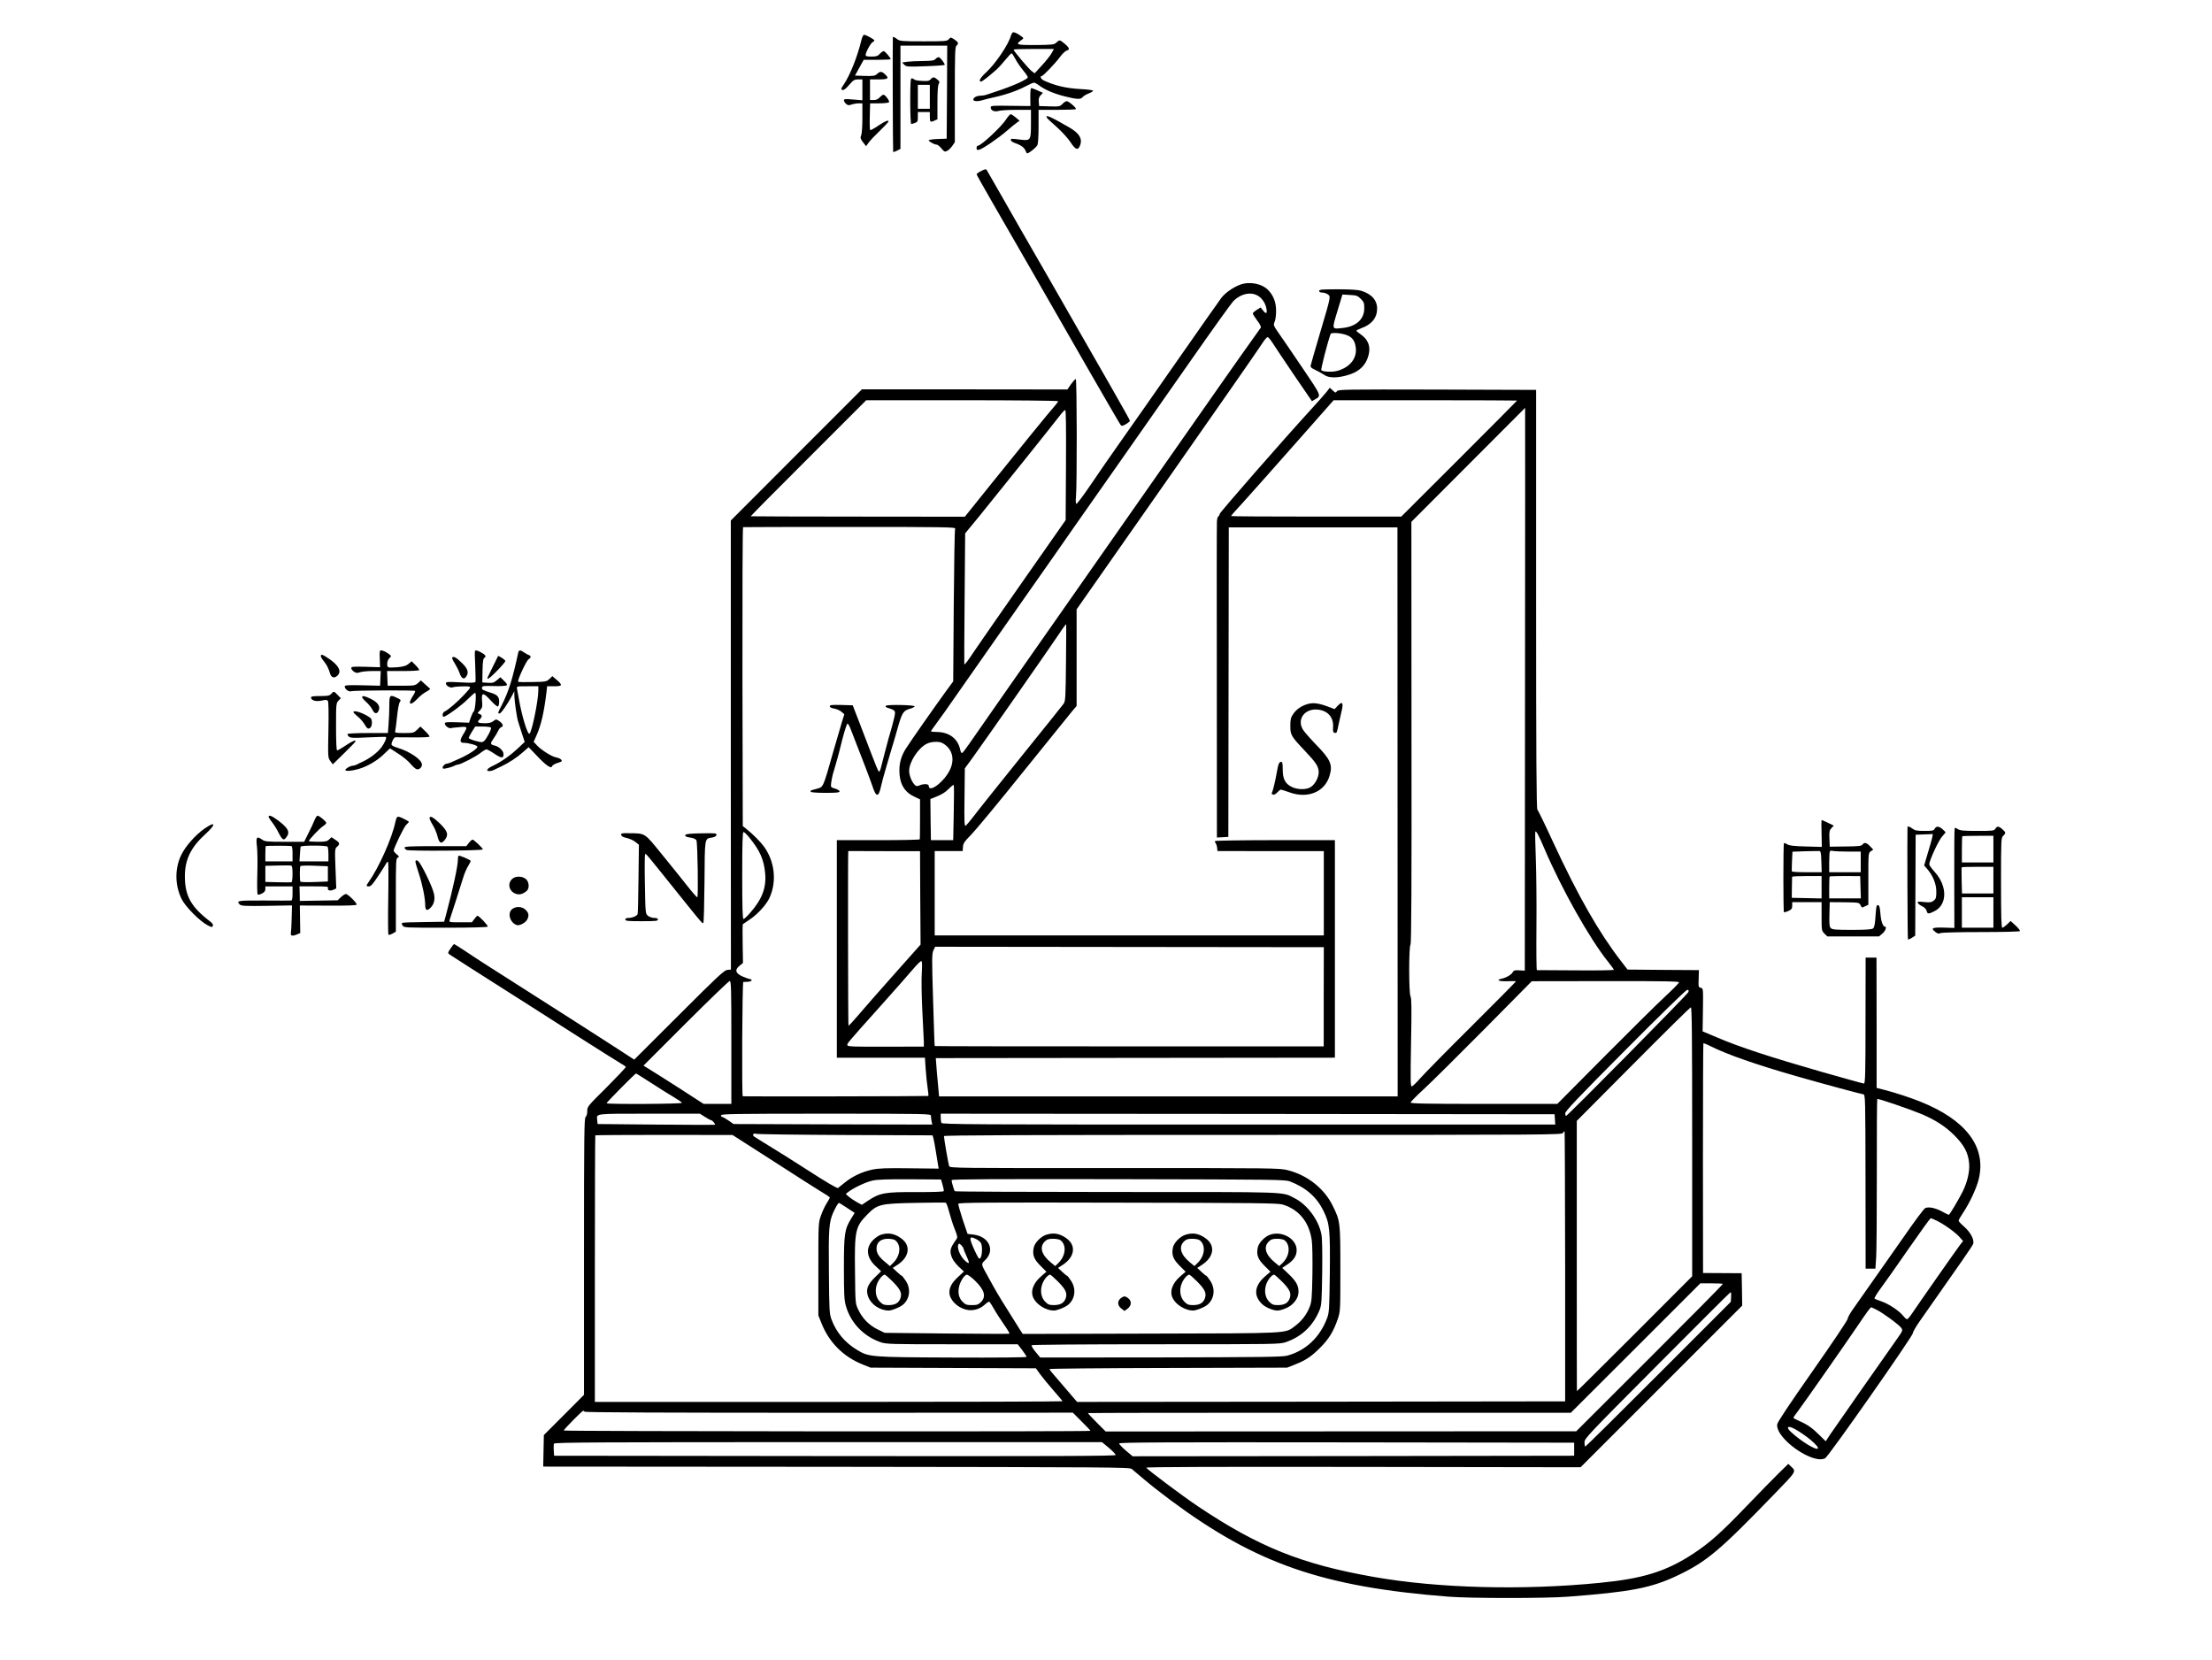 <?xml version="1.0" standalone="no"?>
<!DOCTYPE svg PUBLIC "-//W3C//DTD SVG 20010904//EN"
 "http://www.w3.org/TR/2001/REC-SVG-20010904/DTD/svg10.dtd">
<svg version="1.0" xmlns="http://www.w3.org/2000/svg"
 width="2034pt" height="1526pt" viewBox="0 0 2034 1526"
 preserveAspectRatio="xMidYMid meet">
<g transform="translate(0,1526) scale(0.1,-0.1)"
fill="#000000" stroke="none">
<path d="M9313 14962 c-5 -4 -14 -18 -18 -32 -24 -84 -144 -260 -231 -339 -50
-46 -69 -81 -43 -81 10 0 66 43 142 110 16 14 52 53 80 88 28 34 54 62 59 62
4 0 19 -22 33 -49 13 -27 47 -76 74 -109 37 -45 47 -63 38 -70 -44 -35 -171
-87 -373 -152 -17 -6 -43 -10 -58 -10 -35 0 -66 -17 -66 -35 0 -17 38 -20 84
-6 17 6 65 17 105 26 106 23 216 61 291 101 35 19 70 34 78 34 7 0 28 -11 45
-24 56 -42 134 -75 234 -101 115 -29 151 -31 168 -8 7 9 31 24 54 33 23 9 42
20 42 26 0 5 -51 12 -113 15 -138 8 -235 31 -340 79 -25 12 -39 40 -20 40 13
0 127 119 168 175 22 30 49 56 62 60 32 8 27 25 -18 63 -46 38 -47 38 -76 11
-21 -20 -35 -21 -188 -23 -177 -1 -192 3 -138 43 27 19 27 20 7 35 -42 31 -71
44 -82 38z m355 -194 c-13 -22 -53 -73 -89 -111 l-65 -71 -27 20 c-26 19 -167
185 -167 198 0 3 84 6 186 6 l185 0 -23 -42z"/>
<path d="M7920 14888 c-35 -147 -103 -318 -162 -406 -26 -37 -27 -43 -12 -49
12 -4 29 8 61 45 40 46 49 52 84 52 l39 0 0 -96 0 -96 -85 7 c-71 6 -85 5 -85
-7 0 -8 9 -23 20 -33 16 -14 24 -15 51 -6 18 6 47 11 65 11 l34 0 0 -135 c0
-79 -5 -144 -11 -159 -10 -22 -8 -30 16 -63 l29 -37 25 35 c14 19 61 68 104
109 42 41 77 78 77 83 0 16 -29 5 -93 -38 -37 -25 -71 -44 -75 -41 -4 2 -6 58
-4 125 l3 121 84 0 c46 0 87 5 90 10 7 12 -35 69 -51 69 -6 1 -21 -10 -34 -24
-16 -17 -34 -25 -57 -25 l-33 0 0 95 0 95 80 0 c88 0 99 9 57 48 -29 27 -45
28 -72 2 -20 -18 -33 -20 -113 -18 l-90 3 40 73 40 72 124 0 c68 0 124 3 124
6 0 13 -53 74 -64 74 -7 0 -23 -11 -36 -25 -19 -21 -33 -25 -77 -25 -41 0 -53
3 -53 15 0 25 48 112 65 118 8 4 15 10 15 15 0 10 -76 52 -95 52 -7 0 -18 -22
-25 -52z"/>
<path d="M8210 14918 c-3 -110 0 -1052 3 -1055 3 -2 19 3 36 12 l31 16 0 474
0 475 215 0 215 0 -2 -427 -3 -428 -82 -3 c-46 -2 -83 -7 -83 -12 0 -11 53
-40 74 -40 8 0 27 -16 43 -35 26 -31 31 -33 53 -22 13 7 35 28 47 46 l23 34 0
437 c0 377 2 439 15 450 23 19 18 33 -19 57 -34 22 -34 22 -52 2 -16 -18 -32
-19 -233 -19 -199 0 -218 2 -241 20 -22 17 -40 25 -40 18z"/>
<path d="M8604 14719 c-15 -16 -32 -19 -118 -20 -56 0 -121 -4 -146 -7 l-45
-7 20 -20 c19 -19 29 -20 193 -14 95 3 175 9 178 12 7 7 -35 64 -52 71 -6 2
-20 -4 -30 -15z"/>
<path d="M8558 14531 c-13 -15 -27 -18 -78 -15 -35 1 -67 7 -73 13 -6 6 -17
11 -24 11 -10 0 -13 -44 -13 -210 0 -124 4 -210 9 -210 5 0 21 4 35 10 23 8
26 15 26 55 l0 45 55 0 55 0 0 -45 c0 -48 5 -52 45 -33 l25 11 0 154 c0 102 4
160 12 172 10 17 8 23 -13 40 -30 25 -40 26 -61 2z m-8 -161 l0 -110 -55 0
-55 0 0 110 0 110 55 0 55 0 0 -110z"/>
<path d="M9474 14368 l1 -83 -182 2 c-169 3 -183 1 -183 -15 0 -28 33 -43 72
-32 18 6 93 10 165 10 l133 0 0 -123 c0 -158 -2 -162 -96 -151 -91 11 -89 11
-89 -4 0 -8 17 -20 37 -27 54 -18 88 -42 98 -71 5 -13 12 -24 15 -24 17 0 84
54 94 76 7 15 11 84 11 174 l0 150 168 0 c93 0 172 3 175 7 9 8 -64 72 -84 73
-8 0 -26 -11 -39 -25 -23 -24 -29 -26 -120 -23 l-95 3 -3 39 c-3 28 2 44 17
60 l21 22 -48 22 c-27 12 -53 22 -59 22 -6 0 -10 -32 -9 -82z"/>
<path d="M9251 14162 c-45 -70 -230 -242 -260 -242 -6 0 -11 -9 -11 -21 0 -18
4 -20 26 -15 33 9 181 110 259 179 33 28 71 60 85 69 l25 18 -35 30 c-19 16
-40 30 -46 30 -7 0 -26 -22 -43 -48z"/>
<path d="M9627 14177 c4 -8 45 -46 90 -85 46 -41 101 -101 125 -137 45 -70 68
-80 86 -40 30 65 0 118 -95 173 -174 101 -227 124 -206 89z"/>
<path d="M9023 13688 c-24 -12 -43 -26 -43 -30 0 -5 67 -124 149 -266 203
-351 510 -886 866 -1507 164 -286 304 -526 310 -533 10 -11 19 -9 48 8 21 12
37 26 37 31 0 10 -191 344 -765 1344 -159 275 -346 601 -416 725 -71 124 -132
231 -136 237 -6 10 -18 8 -50 -9z"/>
<path d="M11405 12643 c-65 -24 -135 -73 -173 -120 -16 -21 -199 -281 -406
-578 -207 -297 -445 -637 -529 -755 -83 -118 -206 -295 -271 -392 -66 -97
-124 -174 -129 -171 -5 3 -7 32 -3 67 10 110 9 1081 -2 1081 -6 0 -25 -22 -44
-48 l-33 -48 -945 1 -945 0 -603 -603 -602 -603 0 -2064 1 -2065 -33 -3 c-29
-3 -88 -58 -444 -414 l-412 -411 -208 135 c-115 74 -283 182 -374 240 -91 58
-280 178 -420 268 -140 90 -298 190 -350 223 -52 33 -141 91 -197 129 -56 37
-105 68 -108 68 -2 0 -17 -19 -32 -41 -27 -41 -27 -42 -8 -56 17 -12 250 -161
740 -472 50 -32 245 -157 435 -278 190 -121 366 -232 392 -247 27 -15 50 -31
53 -35 2 -5 -77 -88 -175 -187 -176 -174 -180 -179 -180 -220 0 -25 -6 -47
-15 -54 -13 -11 -15 -166 -15 -1284 l0 -1271 -184 -185 -185 -185 -3 -145 -3
-145 2695 -2 c2555 -3 2696 -4 2717 -20 11 -10 63 -54 115 -97 51 -44 161
-130 243 -191 786 -584 1399 -796 2555 -886 198 -16 898 -16 1100 0 578 44
763 80 1004 194 271 129 388 228 903 761 195 201 191 196 141 243 l-24 23 -90
-88 c-49 -48 -184 -186 -299 -306 -227 -237 -336 -334 -487 -433 -247 -162
-459 -228 -858 -267 -705 -70 -1485 -50 -2075 54 -666 117 -1062 276 -1623
652 -133 89 -471 342 -471 353 -1 7 669 9 1996 7 l1997 -3 743 743 743 743 -2
149 -3 149 -178 1 -177 1 -1 1054 c0 579 2 1055 4 1058 3 2 32 -9 65 -26 153
-77 419 -170 807 -281 245 -70 565 -156 599 -162 18 -3 19 -27 20 -803 l1
-800 45 0 45 0 7 105 c4 58 6 408 6 777 -1 370 1 675 4 678 6 7 297 -93 408
-139 129 -55 218 -113 301 -195 91 -92 128 -161 136 -261 6 -72 -17 -170 -59
-255 -39 -77 -121 -215 -128 -215 -4 0 -31 13 -61 30 -63 34 -127 47 -157 31
-12 -6 -99 -123 -193 -259 -182 -260 -376 -536 -465 -662 -30 -41 -54 -84 -54
-96 0 -12 -145 -228 -322 -480 -215 -307 -323 -469 -326 -490 -17 -129 328
-373 441 -312 31 16 807 1123 807 1151 0 11 26 56 57 101 396 563 487 695 496
717 15 37 -23 109 -84 162 -27 23 -49 47 -49 53 0 7 18 38 40 71 61 91 126
230 145 311 72 296 -116 545 -540 714 -90 36 -225 80 -313 103 l-86 22 0 599
-1 599 -50 0 -50 0 -1 -580 c0 -496 -3 -580 -15 -578 -8 0 -189 51 -404 112
-449 129 -741 224 -939 309 l-140 59 3 197 c3 193 2 198 -18 203 -24 6 -24 5
-21 95 l2 68 -328 2 -328 3 -58 75 c-205 265 -395 597 -630 1104 -71 155 -135
286 -141 291 -9 8 -12 480 -12 1935 l0 1925 -909 3 c-857 2 -909 1 -922 -15
-12 -17 -14 -16 -39 7 l-27 25 -31 -40 c-18 -22 -81 -94 -142 -160 -260 -284
-840 -948 -840 -961 0 -8 -5 -18 -12 -22 -6 -4 -12 -25 -13 -47 -2 -22 -2
-685 -1 -1473 l1 -1433 53 3 52 3 2 1423 2 1423 776 0 775 0 1 -2616 1 -2616
-2109 0 -2108 0 -11 123 c-7 68 -13 147 -15 176 l-4 53 1835 2 1835 2 0 1000
0 1000 -548 0 c-302 0 -551 -4 -554 -8 -3 -4 0 -13 5 -20 6 -7 12 -25 14 -42
l3 -30 489 -1 489 0 0 -387 0 -388 -1789 0 -1789 0 0 388 0 388 129 0 128 0 3
38 c2 33 13 49 78 115 41 42 258 304 481 582 224 278 424 526 446 552 l40 47
0 444 0 444 836 1194 c460 657 852 1220 871 1252 20 31 42 57 49 57 7 0 27
-24 46 -53 18 -29 107 -162 197 -295 l165 -241 29 17 c58 34 61 27 -117 290
-92 136 -190 280 -218 319 -49 71 -50 74 -37 105 8 18 14 65 13 103 0 74 -23
134 -68 183 -56 63 -172 87 -261 55z m163 -103 c38 -23 68 -68 77 -117 9 -47
-2 -54 -30 -19 l-23 29 -36 -22 c-20 -13 -36 -27 -36 -33 0 -6 18 -35 40 -65
25 -32 38 -58 33 -66 -4 -6 -41 -59 -83 -117 -43 -58 -445 -631 -895 -1275
-450 -643 -872 -1246 -938 -1340 -164 -233 -701 -1002 -768 -1099 -30 -44 -58
-80 -64 -80 -5 -1 -12 13 -15 29 -22 105 -103 165 -222 165 -27 0 -48 3 -48 6
0 3 20 31 43 62 24 31 127 176 228 322 102 146 354 506 560 800 207 294 427
609 490 700 64 91 250 356 414 590 164 234 458 654 654 934 196 281 372 526
391 546 69 70 162 90 228 50z m-1838 -969 c0 -4 -14 -24 -30 -42 -44 -48 -325
-394 -596 -731 l-232 -289 -983 1 c-540 0 -984 2 -986 3 -1 2 237 243 530 535
l532 532 883 0 c489 0 882 -4 882 -9z m4220 6 c0 -2 -240 -243 -532 -535
l-533 -532 -782 0 c-431 0 -783 2 -783 5 0 4 48 59 108 123 59 65 271 303 471
530 l364 412 843 0 c464 0 844 -2 844 -3z m73 -2655 l-2 -2587 -50 3 c-42 3
-51 0 -61 -17 -12 -23 -60 -51 -103 -60 -56 -12 -22 -26 56 -23 42 2 77 1 77
-1 0 -3 -183 -188 -407 -411 -225 -223 -437 -439 -473 -480 -36 -41 -71 -75
-79 -75 -11 -1 -12 66 -6 402 6 312 5 409 -5 426 -16 31 -16 457 0 476 8 10
11 558 9 1950 l-1 1937 523 524 c287 288 523 524 523 524 1 0 0 -1164 -1
-2588z m-4221 2062 l-3 -506 -383 -547 c-210 -300 -412 -591 -449 -646 -63
-96 -97 -140 -100 -133 -1 2 0 273 3 603 l5 601 131 159 c174 214 689 857 739
923 21 28 44 52 50 52 7 0 9 -159 7 -506z m-1019 -584 c-5 -8 -10 -328 -13
-710 l-5 -695 -66 -90 c-92 -126 -339 -478 -371 -531 -40 -64 -58 -127 -58
-198 0 -118 44 -197 134 -239 l56 -27 0 -180 c0 -99 -1 -183 -2 -187 -2 -5
-174 -8 -383 -8 l-380 0 0 -1000 0 -1000 405 0 405 0 7 -105 c4 -58 12 -136
18 -174 6 -38 9 -71 6 -73 -3 -3 -1638 -6 -1706 -3 -10 0 -5 1050 5 1051 6 0
25 1 42 2 36 2 48 20 17 25 -10 2 -40 12 -67 24 -64 29 -73 60 -28 97 l33 27
-3 177 c-2 97 -1 178 2 180 2 2 30 21 61 41 73 48 155 137 184 201 69 151 48
338 -54 475 -30 41 -102 113 -155 155 l-37 30 -3 1373 c-1 754 1 1373 6 1375
4 1 446 2 982 2 864 0 974 -2 968 -15z m1019 -1232 c-3 -324 -5 -355 -22 -379
-10 -14 -188 -237 -397 -495 -208 -258 -404 -504 -435 -546 -32 -41 -63 -78
-70 -81 -10 -3 -12 48 -9 262 l3 266 73 100 c105 145 690 983 765 1095 52 79
89 130 94 130 1 0 0 -159 -2 -352z m-1139 -739 c91 -47 120 -144 73 -245 -52
-111 -196 -221 -196 -149 0 18 -47 20 -84 4 -20 -9 -29 -9 -41 1 -28 24 -55
88 -55 132 0 81 81 207 159 248 40 21 111 26 144 9z m107 -644 l-5 -250 -103
0 -102 0 -3 189 -2 189 35 14 c66 25 101 46 138 84 20 20 39 34 42 31 3 -4 3
-119 0 -257z m5430 -325 c159 -373 416 -830 586 -1042 30 -37 54 -71 54 -75 0
-4 -158 -7 -351 -5 -193 1 -354 2 -357 2 -4 0 -6 179 -4 398 2 218 -1 503 -6
632 -5 129 -7 239 -4 243 6 13 32 -35 82 -153z m-7313 103 c100 -122 137 -204
149 -334 12 -131 -29 -238 -138 -362 -27 -31 -55 -57 -61 -57 -9 0 -12 102
-12 400 0 296 3 400 12 400 6 0 29 -21 50 -47z m1575 -559 l3 -429 -249 -280
c-137 -154 -285 -323 -329 -375 -44 -52 -82 -93 -85 -90 -4 3 -6 1605 -2 1605
0 0 148 0 330 -1 l330 0 2 -430z m3710 -909 l0 -456 -1787 0 c-983 0 -1789 1
-1790 3 -2 2 -8 193 -15 425 -12 380 -11 425 3 455 l16 33 1787 -2 1787 -2 -1
-456z m-3696 219 c-4 -57 -2 -212 5 -346 7 -134 13 -263 14 -287 l0 -44 -349
-1 c-281 -1 -349 1 -353 12 -7 16 -11 10 292 349 132 147 271 305 309 350 38
45 73 80 79 76 6 -3 7 -44 3 -109z m-1751 -639 l0 -565 -127 0 -128 0 -229
148 c-127 81 -251 160 -277 175 l-47 29 389 389 c214 214 396 389 404 389 13
0 15 -69 15 -565z m8714 553 c0 -7 -57 -65 -125 -128 -69 -63 -320 -312 -559
-552 l-435 -438 -675 0 c-534 0 -675 3 -674 13 0 6 53 60 117 119 65 59 315
307 557 551 l440 445 678 1 c536 1 677 -2 676 -11z m86 -90 c-6 -20 -1111
-1138 -1125 -1139 -3 0 -6 11 -8 23 -2 18 106 133 550 579 304 306 561 557
571 557 15 2 17 -3 12 -20z m35 -1375 l0 -1238 -530 -531 c-292 -291 -530
-528 -530 -525 -1 4 -1 564 -1 1245 l0 1240 518 521 c285 287 524 523 531 523
9 2 12 -251 12 -1235z m-9571 539 c75 -49 169 -108 209 -131 39 -23 72 -46 72
-51 0 -11 -682 -15 -692 -4 -5 4 261 273 271 274 2 0 65 -40 140 -88z m494
-312 c26 -16 51 -30 56 -30 12 0 43 -38 34 -42 -4 -1 -249 -1 -543 2 l-535 5
-3 33 c-6 66 -38 62 476 62 l468 0 47 -30z m2077 11 c0 -10 3 -33 6 -50 l7
-31 -914 2 -914 3 -47 33 c-26 17 -51 32 -57 32 -6 0 -11 7 -11 15 0 13 114
15 965 15 937 0 965 -1 965 -19z m5738 -33 l3 -48 -2819 0 c-2562 0 -2820 1
-2826 16 -3 9 -6 31 -6 50 l0 34 2823 -2 2822 -3 3 -47z m94 -1355 l0 -1238
-2244 -3 -2244 -2 -96 112 c-53 62 -111 129 -127 148 -17 19 -31 38 -31 42 0
4 492 9 1093 10 l1092 3 66 26 c103 40 158 76 239 158 81 81 123 151 162 266
23 69 23 78 23 455 0 431 -1 442 -68 579 -78 162 -233 285 -414 331 -76 20
-113 20 -1593 20 -1444 -1 -1515 0 -1522 17 -7 17 -48 254 -48 277 0 8 744 11
2841 11 2739 0 2841 1 2851 18 5 10 12 16 15 14 2 -3 4 -562 5 -1244z m-6617
1211 l800 -3 7 -23 c4 -13 15 -70 24 -128 9 -58 19 -116 21 -130 l5 -25 -269
3 c-214 3 -283 0 -342 -12 -93 -20 -181 -61 -250 -117 -29 -24 -59 -48 -65
-52 -7 -6 -109 54 -270 158 -143 92 -311 198 -375 236 -63 38 -121 75 -128 80
-19 16 -4 32 21 24 11 -4 381 -9 821 -11z m-789 -160 c309 -200 569 -365 612
-390 17 -10 32 -22 32 -26 0 -4 -13 -28 -30 -54 -16 -26 -40 -77 -52 -113 -23
-65 -23 -74 -23 -491 l0 -425 28 -70 c70 -177 200 -308 375 -379 l77 -31 760
-3 760 -3 42 -58 c24 -32 79 -99 123 -149 44 -50 80 -93 80 -96 0 -3 -967 -6
-2150 -6 l-2150 0 0 1223 c0 673 2 1226 4 1228 2 2 287 4 633 4 l629 -1 250
-160z m1681 -297 c8 -27 13 -53 11 -59 -2 -6 -92 -9 -253 -9 -286 2 -335 -7
-442 -78 l-58 -39 -48 26 c-27 15 -60 38 -75 51 l-25 23 24 19 c50 38 162 91
222 104 45 10 138 13 346 12 l284 -2 14 -48z m3195 30 c149 -58 245 -143 308
-271 57 -117 62 -168 58 -579 -4 -326 -6 -356 -25 -407 -67 -178 -198 -300
-368 -345 -47 -12 -233 -14 -1163 -16 l-1107 -1 -43 52 c-23 28 -40 56 -36 61
3 5 470 9 1143 9 1113 0 1139 0 1196 20 145 50 250 150 309 295 18 45 20 77
24 348 2 198 0 316 -8 352 -27 131 -131 270 -246 328 -120 61 -18 57 -1638 57
-814 0 -1483 3 -1486 7 -8 9 -30 85 -30 102 0 9 381 11 1533 9 1460 -3 1534
-4 1579 -21z m-3134 -281 c12 -46 34 -116 51 -157 26 -66 28 -76 15 -94 -60
-83 -65 -108 -39 -172 9 -21 37 -57 62 -81 l47 -43 -51 -47 c-58 -53 -83 -96
-83 -144 0 -66 67 -137 151 -159 60 -16 128 2 175 46 18 17 37 29 42 26 4 -3
23 -33 42 -66 18 -33 60 -97 91 -142 32 -45 55 -84 51 -86 -4 -2 -264 -1 -577
2 l-570 6 -66 32 c-79 39 -140 102 -177 181 -27 57 -27 57 -30 347 -5 380 3
416 112 527 93 95 119 102 441 108 149 3 275 4 281 2 6 -2 20 -40 32 -86z
m3065 69 c150 -44 245 -161 269 -328 6 -41 8 -178 6 -317 -4 -218 -7 -251 -26
-298 -26 -68 -75 -131 -135 -175 -93 -69 -27 -66 -1328 -69 l-1175 -3 -26 40
c-156 247 -203 324 -248 405 -29 52 -63 114 -76 138 -30 54 -30 63 2 93 97 89
41 219 -102 237 l-57 7 -45 132 c-24 73 -42 138 -40 145 5 11 273 13 1468 10
1257 -2 1470 -4 1513 -17z m-4004 -31 l70 -46 -31 -50 c-62 -101 -68 -139 -68
-456 0 -238 3 -296 17 -346 44 -158 162 -282 320 -337 53 -18 90 -19 658 -19
l603 0 41 -53 c22 -30 41 -58 41 -63 0 -5 -277 -8 -677 -6 -760 3 -773 4 -882
70 -112 68 -189 159 -234 277 -21 58 -22 75 -25 440 -4 397 1 457 39 545 22
48 46 90 54 90 3 0 36 -21 74 -46z m10024 -120 c72 -36 168 -106 206 -149 l32
-36 -29 -37 c-33 -43 -380 -539 -437 -624 -21 -32 -43 -58 -49 -58 -6 0 -23
15 -38 34 -36 45 -135 110 -200 131 -29 10 -57 21 -61 25 -4 4 20 45 55 92 35
46 151 211 258 366 107 154 199 281 203 281 4 1 31 -11 60 -25z m-8833 -169
c16 -8 34 -24 40 -34 15 -28 12 -114 -4 -136 -12 -17 -16 -12 -50 59 -60 129
-57 148 14 111z m-120 -87 c0 -4 11 -32 25 -62 32 -70 32 -83 -2 -56 -54 42
-92 137 -66 164 7 7 42 -31 43 -46z m104 -292 c89 -86 106 -147 57 -197 -25
-25 -37 -29 -84 -29 -48 0 -59 4 -85 30 -35 34 -46 82 -33 140 11 50 50 110
72 110 9 0 42 -24 73 -54z m6878 -31 c3 -3 -300 -309 -672 -680 l-676 -675
-2164 -1 -2163 -1 -83 83 c-46 46 -82 85 -80 86 2 2 1002 4 2222 3 l2218 0
596 595 595 595 101 0 c55 0 103 -2 106 -5z m76 -120 l-3 -45 -665 -665 c-365
-366 -668 -665 -672 -665 -5 0 -8 17 -8 38 0 36 22 59 668 708 367 369 671
672 675 673 4 0 7 -19 5 -44z m1340 -119 c61 -31 205 -137 225 -166 15 -22 13
-26 -38 -99 -130 -183 -576 -822 -615 -879 l-42 -64 -57 56 c-67 67 -110 97
-185 130 -31 14 -56 27 -56 30 0 3 20 32 44 63 55 73 411 582 541 773 96 142
124 180 132 180 2 0 25 -11 51 -24z m-11883 -936 c4 -7 745 -10 2248 -10
l2242 1 82 -82 c45 -44 81 -83 80 -85 -3 -9 -4842 -5 -4843 3 -2 8 165 178
178 181 4 1 10 -3 13 -8z m11132 -161 c102 -57 221 -158 209 -177 -13 -21
-156 66 -248 152 -51 47 -27 62 39 25z m-6311 -171 c34 -29 63 -59 63 -66 1
-10 -518 -12 -2581 -10 l-2583 3 -3 49 c-2 27 -1 55 2 62 5 12 394 14 2522 14
l2517 0 63 -52z m4279 -13 l0 -60 -2030 -3 -2030 -2 -62 52 c-34 29 -62 59
-62 66 -1 10 420 12 2092 10 l2092 -3 0 -60z"/>
<path d="M7630 8766 c0 -9 15 -17 41 -21 22 -4 52 -17 67 -30 l26 -22 -23 -74
c-12 -41 -47 -159 -77 -264 -95 -336 -93 -331 -148 -346 -23 -6 -47 -13 -54
-15 -7 -2 -10 -8 -7 -14 4 -6 59 -10 136 -10 101 0 129 3 129 13 0 8 -18 19
-41 26 -41 12 -41 13 -36 54 3 23 10 58 15 77 6 19 16 53 22 75 6 22 15 54 20
70 5 17 26 96 46 178 21 81 42 146 48 144 5 -2 18 -23 27 -48 105 -267 184
-475 201 -526 34 -106 57 -107 79 -5 6 30 28 113 50 185 22 73 46 157 55 187
9 30 20 66 24 80 4 14 13 45 20 70 44 157 55 175 116 193 25 7 45 17 45 22 -1
14 -252 18 -264 6 -7 -7 -4 -12 9 -17 66 -21 74 -27 74 -51 0 -14 -13 -71 -29
-127 -17 -55 -44 -155 -61 -221 -17 -66 -36 -137 -41 -159 -6 -22 -14 -35 -19
-30 -5 5 -34 74 -64 154 -30 80 -82 215 -115 300 l-60 155 -105 3 c-87 2 -106
0 -106 -12z"/>
<path d="M8100 3907 c-19 -6 -51 -28 -71 -48 -71 -71 -63 -161 23 -241 l50
-47 -55 -54 c-71 -69 -88 -116 -63 -182 27 -71 109 -125 189 -125 27 0 101 30
128 52 65 53 77 147 28 221 -17 26 -34 47 -37 47 -4 0 -24 16 -45 36 l-38 36
46 30 c107 71 122 175 34 240 -62 46 -120 57 -189 35z m131 -50 c59 -45 49
-145 -20 -211 l-28 -27 -44 37 c-58 48 -79 81 -79 125 0 56 39 89 104 89 28 0
58 -6 67 -13z m-24 -379 c73 -74 88 -107 73 -154 -15 -44 -49 -64 -109 -64
-41 0 -54 5 -79 30 -56 56 -51 159 11 228 11 12 25 22 32 22 6 0 38 -28 72
-62z"/>
<path d="M9621 3907 c-51 -16 -108 -75 -116 -120 -13 -66 2 -105 62 -165 l55
-55 -46 -40 c-77 -65 -104 -143 -72 -205 32 -61 116 -112 186 -112 29 0 103
29 131 52 65 53 77 147 28 221 -17 26 -34 47 -37 47 -4 0 -24 16 -45 36 l-38
36 46 30 c107 71 122 175 34 240 -62 46 -120 57 -188 35z m130 -50 c59 -45 49
-145 -20 -211 l-28 -27 -40 33 c-86 70 -107 141 -57 192 22 21 36 26 78 26 28
0 58 -6 67 -13z m-24 -379 c73 -74 88 -107 73 -154 -15 -44 -49 -64 -109 -64
-41 0 -54 5 -79 30 -56 56 -51 159 11 228 11 12 25 22 32 22 6 0 38 -28 72
-62z"/>
<path d="M10901 3907 c-51 -16 -108 -75 -116 -120 -13 -66 2 -105 62 -165 l55
-55 -46 -40 c-77 -65 -104 -143 -72 -205 32 -61 116 -112 186 -112 29 0 103
29 131 52 65 53 77 147 28 221 -17 26 -34 47 -37 47 -4 0 -24 16 -45 36 l-38
36 46 30 c107 71 122 175 34 240 -62 46 -120 57 -188 35z m130 -50 c59 -45 49
-145 -20 -211 l-28 -27 -40 33 c-86 70 -107 141 -57 192 22 21 36 26 78 26 28
0 58 -6 67 -13z m-24 -379 c73 -74 88 -107 73 -154 -15 -44 -49 -64 -109 -64
-41 0 -54 5 -79 30 -56 56 -51 159 11 228 11 12 25 22 32 22 6 0 38 -28 72
-62z"/>
<path d="M11681 3908 c-51 -17 -108 -76 -116 -121 -13 -66 2 -105 62 -165 l55
-55 -46 -40 c-102 -87 -113 -180 -29 -259 30 -29 100 -58 138 -58 38 0 108 29
138 58 39 37 57 74 57 117 0 55 -22 95 -89 159 l-61 58 45 30 c62 41 88 81 88
134 0 102 -131 179 -242 142z m130 -51 c58 -45 49 -146 -18 -210 l-30 -28 -40
33 c-86 70 -107 141 -57 192 22 21 36 26 78 26 28 0 58 -6 67 -13z m-24 -379
c73 -74 88 -107 73 -154 -15 -44 -49 -64 -109 -64 -41 0 -54 5 -79 30 -56 56
-51 159 11 228 11 12 25 22 32 22 6 0 38 -28 72 -62z"/>
<path d="M10301 3319 c-29 -27 -24 -66 12 -92 l27 -21 28 21 c35 26 40 65 11
92 -13 12 -30 21 -39 21 -9 0 -26 -9 -39 -21z"/>
<path d="M12130 12585 c0 -10 10 -15 28 -15 15 0 38 -7 51 -16 29 -21 30 -15
-71 -356 -44 -150 -83 -283 -85 -295 -5 -19 2 -26 43 -45 27 -13 63 -33 81
-45 38 -28 110 -30 198 -7 118 30 185 91 210 192 20 78 -5 142 -76 190 -19 13
-35 26 -37 30 -1 4 20 15 47 25 93 33 143 94 144 177 1 79 -50 137 -148 167
-25 8 -104 13 -212 13 -147 0 -173 -2 -173 -15z m383 -73 c28 -28 32 -39 32
-85 0 -103 -74 -170 -202 -183 -99 -11 -97 -16 -45 156 l46 152 68 -4 c61 -3
72 -7 101 -36z m-118 -338 c44 -20 65 -53 72 -113 11 -97 -55 -179 -170 -211
-48 -13 -132 -9 -147 6 -7 7 56 250 85 333 7 18 112 8 160 -15z"/>
<path d="M3492 9203 l3 -78 -132 4 c-117 3 -133 2 -133 -13 0 -8 11 -23 25
-32 20 -13 31 -14 56 -5 18 6 68 11 111 11 l79 0 -3 -67 -3 -68 -162 4 c-138
3 -163 1 -163 -11 0 -24 36 -51 58 -44 26 9 580 11 589 3 3 -4 -6 -25 -21 -47
-51 -78 -24 -96 41 -26 23 25 60 54 83 66 23 12 38 25 34 28 -5 4 -26 23 -46
41 l-38 35 -27 -25 c-27 -23 -34 -24 -153 -24 l-125 0 -3 68 -3 67 145 0 c80
0 147 4 150 8 3 5 -12 25 -32 45 l-37 37 -28 -24 c-21 -18 -45 -25 -102 -31
-41 -3 -79 -4 -85 0 -17 11 -11 63 10 83 19 18 19 19 3 33 -29 23 -62 39 -79
39 -13 0 -15 -12 -12 -77z"/>
<path d="M4367 9273 c-2 -5 -1 -66 3 -138 3 -71 4 -136 2 -143 -4 -10 -33 -12
-138 -6 -117 6 -134 5 -134 -8 0 -23 41 -47 65 -37 11 4 53 8 93 8 84 1 83 2
12 -75 -64 -69 -153 -145 -183 -157 -18 -7 -24 -47 -7 -47 22 0 167 106 222
162 32 32 62 58 67 58 14 0 1 -163 -13 -172 -6 -4 -18 -29 -27 -55 l-16 -48
-111 4 c-97 3 -112 1 -112 -12 0 -18 37 -47 54 -42 6 2 41 6 79 9 79 8 80 5
36 -67 -33 -55 -32 -77 5 -77 45 0 126 -23 126 -36 0 -18 -73 -67 -156 -105
-94 -43 -106 -48 -128 -51 -21 -3 -44 -33 -33 -44 7 -7 77 10 109 27 10 5 23
9 29 9 22 0 156 69 202 103 26 21 53 37 60 37 7 0 40 -18 74 -41 66 -43 83
-43 83 -3 0 30 -41 70 -81 79 -42 9 -43 19 -11 64 16 22 35 54 42 70 7 17 21
33 31 36 23 8 12 34 -25 58 -23 15 -26 15 -49 -3 -18 -15 -41 -20 -80 -20 -63
0 -75 9 -47 35 26 23 25 42 -1 50 -21 7 -21 7 4 33 22 24 24 33 20 83 -8 84 9
86 78 10 32 -36 62 -60 68 -57 6 4 11 24 11 45 0 44 -17 63 -75 81 -76 24 -87
30 -83 48 3 15 15 17 108 14 58 -2 111 1 117 6 10 6 4 17 -21 41 l-35 34 -32
-27 c-27 -23 -39 -27 -83 -24 l-51 3 2 110 c2 87 6 111 19 118 19 11 5 30 -39
52 -34 17 -44 18 -50 8z m148 -703 c7 -12 -40 -102 -64 -124 -15 -13 -24 -13
-79 2 -34 9 -62 21 -62 27 0 5 14 31 30 58 l30 47 69 0 c39 0 73 -5 76 -10z"/>
<path d="M4765 9258 c-52 -243 -89 -359 -151 -481 -39 -76 -39 -77 -20 -77 14
0 75 89 115 165 l20 40 1 -45 c0 -41 22 -195 33 -230 2 -8 17 -55 33 -104 l29
-88 -62 -58 c-71 -67 -155 -126 -230 -161 -53 -24 -70 -49 -33 -49 11 0 28 4
38 9 9 5 40 19 67 32 73 34 148 83 206 135 l50 44 74 -77 c83 -89 132 -123
141 -100 5 14 24 24 78 41 27 9 3 34 -40 42 -41 7 -137 68 -178 112 l-29 31
26 58 c43 97 70 213 93 406 l5 47 65 0 c76 0 80 10 23 59 l-40 34 -27 -26
c-26 -24 -33 -26 -154 -28 -70 -2 -130 -1 -133 3 -10 10 73 189 94 205 26 17
27 32 4 40 -10 3 -30 15 -45 25 -34 24 -47 23 -53 -4z m185 -348 c0 -93 -60
-382 -81 -396 -18 -11 -71 163 -98 321 -7 39 -14 80 -17 93 -4 22 -3 22 96 22
l100 0 0 -40z"/>
<path d="M2950 9227 c0 -7 12 -28 28 -47 29 -37 43 -65 58 -115 11 -35 38 -44
65 -19 42 38 18 91 -70 153 -62 43 -81 50 -81 28z"/>
<path d="M4533 9133 c-26 -54 -49 -101 -51 -105 -2 -5 1 -8 6 -8 17 0 164 152
159 164 -3 6 -19 19 -35 29 l-31 17 -48 -97z"/>
<path d="M4158 9214 c-4 -3 7 -27 24 -54 16 -26 36 -65 43 -86 17 -51 39 -65
59 -39 30 40 20 75 -39 132 -51 49 -73 61 -87 47z"/>
<path d="M3045 8880 c-15 -17 -31 -20 -102 -20 -62 0 -83 -3 -83 -13 0 -27 44
-40 96 -29 38 9 51 8 59 -2 6 -8 8 -105 5 -267 -5 -252 -5 -254 17 -286 l23
-31 105 103 c58 56 105 106 105 109 0 15 -31 2 -92 -39 -37 -25 -72 -45 -78
-45 -6 0 -10 75 -10 217 0 209 1 218 22 240 l22 23 -29 30 c-34 36 -37 36 -60
10z"/>
<path d="M3330 8849 c0 -6 18 -27 39 -45 21 -19 47 -51 56 -70 19 -41 45 -42
59 -2 13 38 -13 72 -76 103 -56 27 -78 31 -78 14z"/>
<path d="M3580 8773 c0 -49 -3 -125 -7 -170 l-6 -83 -183 0 c-101 0 -185 -4
-188 -9 -3 -4 2 -15 12 -24 14 -12 41 -14 177 -7 88 4 162 6 164 4 8 -8 -11
-53 -39 -92 -34 -47 -102 -100 -170 -133 -25 -11 -53 -25 -62 -30 -10 -5 -24
-9 -31 -9 -25 0 -77 -31 -71 -42 7 -10 55 -7 116 10 77 20 173 75 233 133 l61
58 75 -48 c42 -26 93 -69 114 -94 21 -25 46 -48 57 -50 22 -6 48 17 48 43 0
45 -112 121 -229 156 -30 9 -51 21 -51 29 0 22 22 65 34 66 6 0 80 0 164 -1
96 -1 152 2 152 8 0 6 -19 29 -42 51 l-42 41 -31 -30 c-30 -29 -35 -30 -119
-30 -79 0 -87 2 -82 18 3 9 10 69 17 132 6 64 17 123 25 134 13 19 11 22 -23
38 -69 34 -73 29 -73 -69z"/>
<path d="M12025 8787 c-60 -18 -102 -47 -133 -91 -23 -34 -27 -49 -27 -111 0
-83 7 -95 135 -230 96 -102 118 -133 125 -181 7 -47 -25 -117 -68 -148 -39
-29 -127 -29 -182 0 -58 30 -80 73 -80 159 0 53 -3 70 -14 70 -19 0 -27 -19
-41 -100 -14 -80 -36 -171 -45 -185 -4 -6 1 -13 10 -16 10 -4 25 4 40 20 13
14 28 26 33 26 5 0 41 -12 81 -26 168 -60 324 5 367 154 30 101 9 149 -127
288 -54 56 -107 117 -118 135 -61 100 23 203 148 183 87 -14 135 -74 129 -162
-2 -38 0 -47 15 -50 19 -4 20 -2 37 83 7 33 19 86 27 119 18 75 6 92 -36 47
l-29 -31 -64 24 c-83 31 -134 37 -183 23z"/>
<path d="M3250 8712 c0 -5 18 -23 40 -41 22 -17 50 -50 62 -71 24 -42 36 -48
56 -28 16 16 15 73 0 85 -56 44 -158 79 -158 55z"/>
<path d="M2470 7750 c0 -5 16 -31 37 -57 20 -27 44 -67 54 -89 11 -23 26 -47
35 -55 14 -11 19 -10 35 10 39 48 22 85 -71 155 -58 44 -90 57 -90 36z"/>
<path d="M2894 7723 c-8 -21 -33 -75 -56 -120 l-41 -83 -179 0 c-167 0 -182 2
-209 21 -49 34 -57 23 -46 -67 5 -44 6 -159 3 -256 -3 -102 -1 -180 4 -183 5
-3 23 1 40 10 21 11 30 23 30 40 l0 25 125 0 125 0 0 -65 c0 -45 -4 -65 -12
-65 -7 -1 -120 -1 -250 0 -244 1 -258 -1 -223 -37 14 -13 49 -15 248 -12 l232
4 -3 -115 c-1 -63 -5 -125 -7 -136 -6 -29 12 -34 53 -17 l33 14 -2 126 -2 127
261 -1 c189 -1 262 2 262 10 0 17 -82 97 -99 97 -8 0 -29 -13 -46 -29 l-30
-29 -174 -3 -174 -3 -1 67 -2 67 134 0 c117 0 133 -2 128 -15 -8 -22 20 -30
51 -16 l25 12 -7 182 c-7 177 -6 183 14 201 29 26 26 37 -15 64 l-36 24 -22
-21 c-19 -18 -35 -21 -104 -21 -45 0 -82 3 -82 6 0 13 98 117 128 136 17 11
32 25 32 31 0 14 -64 67 -80 67 -6 0 -18 -17 -26 -37z m-216 -242 c8 -1 12
-22 12 -71 l0 -70 -125 0 -125 0 0 68 c0 38 2 71 4 73 4 3 200 4 234 0z m334
-6 c4 -5 8 -38 8 -72 l0 -63 -133 0 -133 0 4 63 c2 34 5 67 6 72 2 6 52 10
122 10 68 0 122 -4 126 -10z m-322 -250 c0 -40 -4 -75 -10 -77 -5 -1 -61 -2
-125 0 l-115 3 0 74 0 74 113 3 c61 2 118 1 125 -1 8 -2 12 -26 12 -76z m325
0 l0 -70 -123 -5 c-71 -3 -126 -1 -130 4 -3 5 -5 37 -5 71 0 34 2 66 5 71 4 5
59 7 130 4 l123 -5 0 -70z"/>
<path d="M3651 7746 c-5 -6 -12 -27 -16 -46 -30 -146 -151 -417 -246 -551 -24
-35 -24 -39 4 -39 17 0 36 22 83 93 34 50 67 103 74 116 6 13 15 19 19 15 3
-5 4 -155 1 -334 -3 -179 -2 -329 2 -334 3 -4 20 0 37 10 l31 18 0 337 c0 312
1 337 18 344 15 6 14 9 -10 30 -16 13 -28 28 -28 33 0 24 95 220 116 239 13
12 24 24 24 27 0 2 -22 15 -50 29 -36 18 -52 22 -59 13z"/>
<path d="M3950 7736 c0 -8 13 -36 30 -63 16 -26 36 -73 43 -103 16 -64 35 -73
66 -34 38 48 29 80 -43 151 -63 61 -96 78 -96 49z"/>
<path d="M16749 7713 c-1 -4 -1 -60 1 -124 l2 -116 -147 4 c-112 3 -153 8
-171 20 -14 9 -27 13 -30 10 -7 -6 -7 -628 0 -634 3 -3 21 2 41 11 29 14 35
22 35 49 l0 32 135 0 135 0 0 -131 c0 -129 1 -132 26 -158 l27 -26 238 0 237
0 31 26 c28 23 43 64 23 64 -18 0 -36 51 -41 120 -5 58 -10 75 -22 78 -14 2
-17 -13 -23 -100 -5 -78 -11 -106 -23 -115 -12 -9 -68 -13 -194 -13 -150 0
-180 3 -194 16 -13 13 -15 36 -13 128 l3 111 135 -1 c134 -2 135 -2 148 -27
12 -24 13 -25 42 -10 l30 14 0 239 c0 235 0 238 23 253 l22 15 -29 31 c-33 34
-53 39 -70 15 -10 -13 -38 -16 -156 -17 l-145 -2 -3 74 c-3 64 0 77 19 97 l21
23 -48 23 c-27 12 -52 24 -56 26 -5 2 -9 0 -9 -5z m-1 -376 l3 -97 -135 0
c-74 0 -137 3 -139 8 -2 4 -1 46 1 94 l4 87 117 4 c64 1 123 3 131 2 12 0 16
-19 18 -98z m245 93 l117 0 0 -95 0 -95 -145 0 -145 0 0 93 c0 52 3 97 7 101
4 4 17 5 28 2 11 -3 73 -6 138 -6z m-243 -328 l0 -103 -137 3 -137 3 1 93 c1
50 2 95 2 100 1 4 62 7 136 7 l135 0 0 -103z m358 0 l3 -102 -146 0 -145 0 0
98 c0 54 2 101 4 103 2 2 67 4 143 4 l138 -1 3 -102z"/>
<path d="M1880 7641 c-85 -60 -174 -161 -214 -243 -60 -125 -58 -278 4 -404
34 -70 167 -204 238 -241 39 -20 43 -21 49 -6 5 12 -4 25 -27 42 -173 132
-230 234 -230 414 0 154 55 266 189 388 101 92 95 122 -9 50z"/>
<path d="M17540 7658 c-3 -73 0 -1032 4 -1035 3 -3 19 3 36 14 l31 20 2 464 2
464 79 3 79 3 -6 -33 c-4 -18 -22 -83 -41 -144 l-33 -112 29 -33 c53 -62 83
-137 83 -207 0 -55 -3 -66 -24 -83 -20 -16 -33 -18 -88 -13 -54 6 -63 5 -58
-8 3 -8 21 -22 40 -31 21 -10 37 -26 41 -42 8 -30 16 -31 70 -4 121 58 123
232 3 363 -27 30 -49 61 -49 69 0 34 87 222 118 255 17 19 32 37 32 39 0 2
-12 15 -27 28 -34 30 -59 31 -73 5 -9 -18 -21 -20 -94 -20 -68 0 -88 4 -109
20 -21 17 -47 26 -47 18z"/>
<path d="M18348 7640 c-12 -19 -24 -20 -166 -20 -124 0 -157 3 -178 16 -13 9
-27 14 -30 11 -3 -3 -5 -211 -4 -462 l1 -457 -97 3 c-106 3 -123 -5 -79 -39
21 -17 32 -19 51 -11 14 5 178 9 374 9 192 0 351 4 354 9 3 5 -15 28 -40 51
l-46 42 -32 -31 c-18 -17 -37 -31 -44 -31 -9 0 -12 98 -12 413 0 401 1 414 20
432 26 24 25 31 -7 60 -34 30 -49 31 -65 5z m-18 -187 l0 -123 -145 0 -145 0
0 118 c0 65 2 121 4 123 2 2 68 4 145 4 l141 0 0 -122z m0 -285 l0 -123 -144
0 -145 0 -3 118 c-2 65 -1 121 1 123 2 2 69 4 148 4 l143 0 0 -122z m0 -298
l0 -140 -145 0 -145 0 0 140 0 140 145 0 145 0 0 -140z"/>
<path d="M5712 7583 c2 -12 19 -21 51 -28 26 -6 62 -22 79 -36 l33 -26 -4
-313 c-2 -173 -5 -319 -8 -325 -6 -17 -49 -35 -83 -35 -20 0 -30 -5 -30 -15 0
-13 23 -15 150 -15 127 0 150 2 150 15 0 10 -10 15 -34 15 -19 0 -44 9 -57 19
-24 19 -24 20 -29 288 -3 147 -2 272 2 277 8 10 -23 47 383 -459 135 -167 143
-177 152 -172 5 3 9 173 11 379 3 412 0 396 69 407 25 4 39 12 41 24 3 16 -7
17 -139 15 -103 -2 -144 -6 -147 -15 -4 -14 5 -18 60 -27 20 -4 39 -14 42 -23
11 -28 18 -523 8 -523 -6 0 -48 48 -95 108 -46 59 -150 188 -231 287 -165 203
-148 192 -309 194 -60 1 -68 -1 -65 -16z"/>
<path d="M4311 7510 l-23 -30 -284 0 c-222 0 -284 -3 -284 -13 0 -7 8 -17 18
-22 21 -12 702 -7 702 5 0 12 -83 90 -95 90 -5 0 -21 -14 -34 -30z"/>
<path d="M4216 7392 c-3 -3 -6 -22 -6 -42 0 -53 -47 -270 -107 -495 l-19 -70
-184 -3 c-102 -1 -191 -4 -198 -7 -10 -4 -10 -8 0 -25 13 -20 22 -20 395 -20
232 0 384 4 388 10 5 9 -80 100 -95 100 -3 0 -16 -13 -28 -30 l-23 -30 -105 0
c-105 0 -105 0 -99 23 4 12 29 90 56 172 26 83 57 181 69 218 11 38 33 86 47
108 14 22 23 42 20 45 -13 13 -106 52 -111 46z"/>
<path d="M3820 7336 c0 -7 14 -56 31 -107 33 -99 59 -229 59 -291 0 -45 15
-56 42 -31 38 34 51 79 38 137 -16 69 -118 278 -145 298 -15 12 -25 9 -25 -6z"/>
<path d="M4714 7182 c-48 -38 -38 -108 19 -136 38 -17 70 -11 110 22 28 24 23
86 -9 111 -33 26 -91 27 -120 3z"/>
<path d="M4709 6901 c-46 -37 -19 -127 44 -147 25 -8 83 24 96 53 17 37 13 58
-15 87 -33 32 -90 35 -125 7z"/>
</g>
</svg>
